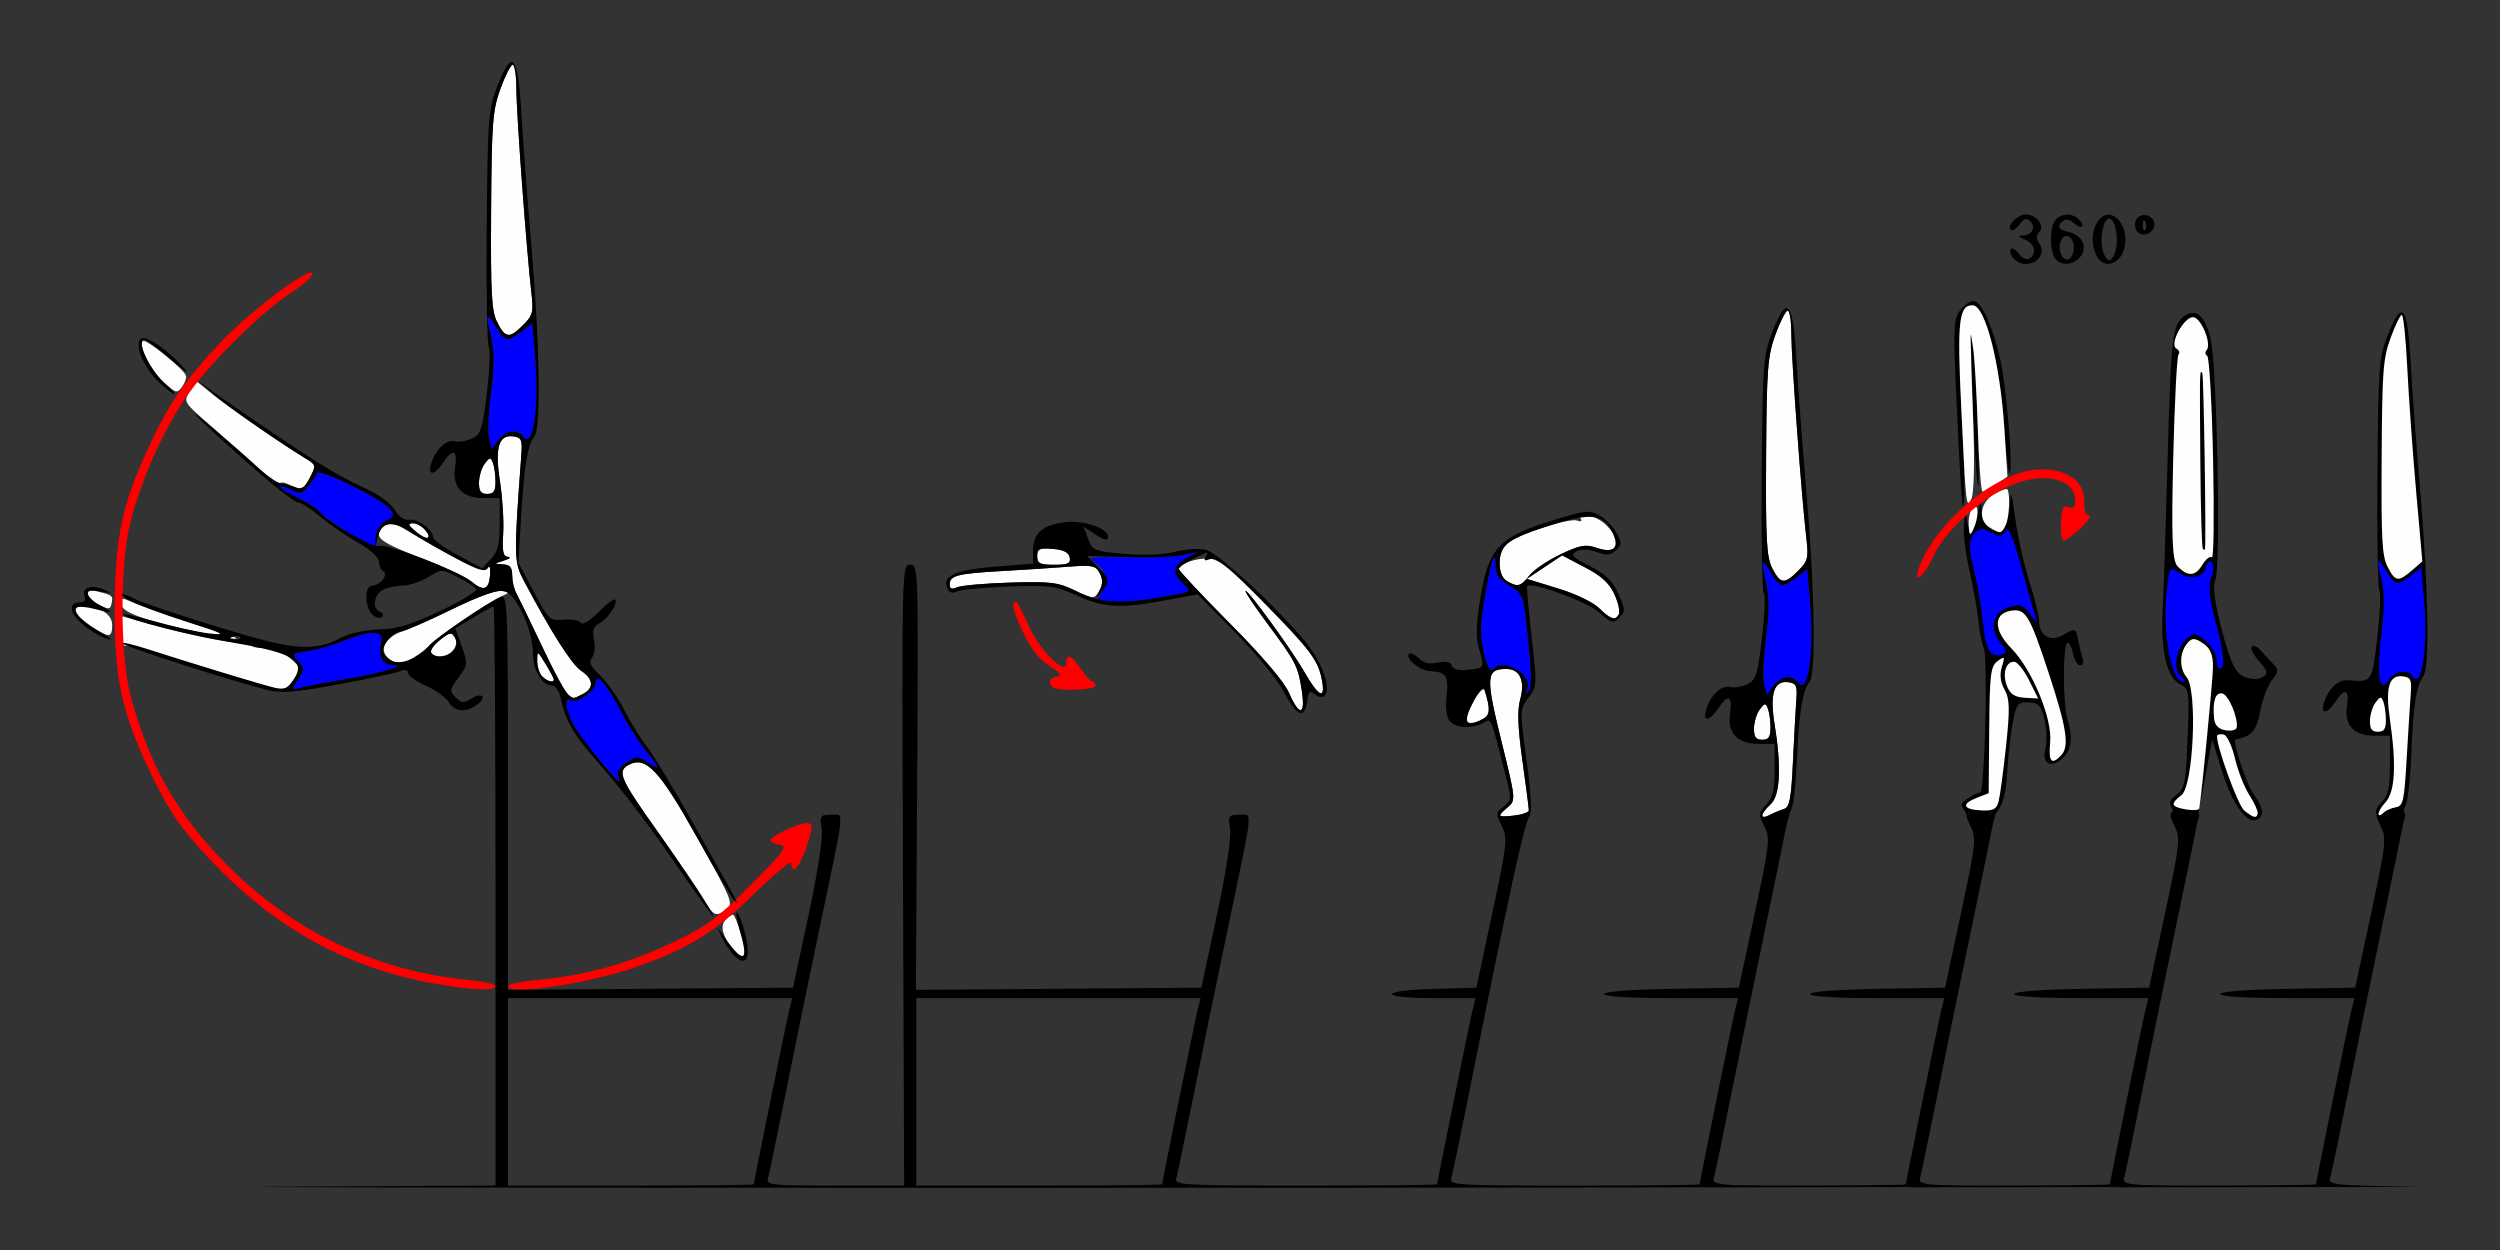 <?xml version="1.0" encoding="UTF-8" standalone="no"?>
<!-- Created with Inkscape (http://www.inkscape.org/) -->

<svg
   xmlns:dc="http://purl.org/dc/elements/1.1/"
   xmlns:cc="http://creativecommons.org/ns#"
   xmlns:rdf="http://www.w3.org/1999/02/22-rdf-syntax-ns#"
   xmlns:svg="http://www.w3.org/2000/svg"
   xmlns="http://www.w3.org/2000/svg"
   xmlns:sodipodi="http://sodipodi.sourceforge.net/DTD/sodipodi-0.dtd"
   xmlns:inkscape="http://www.inkscape.org/namespaces/inkscape"
   version="1.1"
   width="600"
   height="300"
   id="svg2"
   inkscape:version="0.91 r13725"
   sodipodi:docname="ub240501.svg">
  <rect width="100%" height="100%" fill="#333333" stroke="none"/>
  <sodipodi:namedview
     pagecolor="#b6b6b6"
     bordercolor="#666666"
     borderopacity="1"
     objecttolerance="10"
     gridtolerance="10"
     guidetolerance="10"
     inkscape:pageopacity="0"
     inkscape:pageshadow="2"
     inkscape:window-width="1320"
     inkscape:window-height="899"
     id="namedview11"
     showgrid="false"
     inkscape:zoom="0.70710678"
     inkscape:cx="261.25375"
     inkscape:cy="278.393"
     inkscape:window-x="0"
     inkscape:window-y="0"
     inkscape:window-maximized="0"
     inkscape:current-layer="svg2" />
  <defs
     id="defs6" />
  <g
     id="g4323"
     transform="translate(7.925,6.545)">
    <path
       inkscape:connector-curvature="0"
       id="path4229"
       d="m 478.289,44.915 c -1.98,0 -4.632,2.702 -3.633,3.701 0.359,0.359 1.294,-0.216 2.076,-1.275 1.084,-1.468 1.702,-1.65 2.602,-0.764 1.453,1.432 0.427,3.315 -1.854,3.4 -1.225,0.046 -1.072,0.313 0.559,0.969 2.406,0.967 2.99,3.393 1.098,4.562 -0.633,0.391 -1.754,-0.113 -2.49,-1.119 -0.736,-1.006 -1.631,-1.535 -1.99,-1.176 -0.359,0.359 -0.082,1.337 0.613,2.176 2.792,3.365 8.558,0.218 6.281,-3.428 -0.804,-1.288 -0.814,-2.096 -0.033,-2.877 1.4,-1.4 -0.744,-4.17 -3.229,-4.17 z m 10.154,0.057 c -1.057,-0.055 -2.133,0.321 -2.955,1.143 -1.571,1.571 -1.544,8.055 0.039,9.639 2.946,2.946 8.351,-1.083 6.154,-4.588 -0.603,-0.963 -2.065,-1.895 -3.246,-2.07 -2.312,-0.344 -2.818,-1.648 -1.061,-2.734 0.598,-0.37 1.589,-0.171 2.201,0.441 1.672,1.672 3.145,1.339 1.713,-0.387 -0.75,-0.903 -1.789,-1.389 -2.846,-1.443 z m 9.73,0.018 c -0.877,-0.024 -1.777,0.426 -2.568,1.508 -1.592,2.177 -1.7,5.836 -0.25,8.545 1.519,2.838 5.155,2.05 6.355,-1.377 1.497,-4.275 -0.907,-8.604 -3.537,-8.676 z m 8.602,0.082 c -0.601,-0.025 -1.211,0.166 -1.688,0.643 -0.586,0.586 -0.782,1.804 -0.436,2.707 0.801,2.086 4.006,1.53 4.449,-0.771 0.274,-1.421 -1.005,-2.523 -2.326,-2.578 z m -8.486,0.844 c 1.368,0 2.332,4.544 1.59,7.5 -0.345,1.375 -1.061,2.5 -1.59,2.5 -0.529,0 -1.245,-1.125 -1.59,-2.5 -0.742,-2.956 0.222,-7.5 1.59,-7.5 z m 8.363,0.346 c 0.091,0.014 0.201,0.168 0.32,0.467 0.289,0.722 0.252,1.584 -0.08,1.916 -0.332,0.332 -0.569,-0.258 -0.525,-1.312 0.03,-0.728 0.134,-1.093 0.285,-1.07 z m -18.602,3.842 c 0.867,0.014 1.738,1.099 1.738,2.812 0,1.283 -0.563,2.521 -1.25,2.75 -1.533,0.511 -2.685,-2.177 -1.857,-4.334 0.33,-0.86 0.849,-1.237 1.369,-1.229 z"
       style="fill:#000000" />
    <g
       transform="translate(-72,0)"
       id="g2987">
      <path
         inkscape:connector-curvature="0"
         style="fill:#fefefe"
         id="path2997"
         d="m 240.255,221.75 c -2.634,-3.326 -3.4,-5.871 -2.202,-7.314 0.656,-0.79 1.533,-1.436 1.951,-1.436 0.623,0 2.996,7.48 2.996,9.443 0,1.016 -1.739,0.577 -2.745,-0.693 z m -7.211,-12.4 c -1.184,-2.007 -5.91,-8.939 -10.501,-15.404 -9.722,-13.69 -10.476,-15.376 -7.572,-16.931 4.13,-2.21 7.39,1.285 16.66,17.861 8.104,14.49 8.527,15.534 6.814,16.787 -2.617,1.913 -3.005,1.747 -5.401,-2.314 z M 424,189.209 c 0,-0.214 0.881,-1.136 1.958,-2.049 1.935,-1.641 1.916,-1.83 -1.578,-15.963 C 420.585,155.85 420.715,154 425.587,154 c 3.27,0 4.567,2.858 3.33,7.338 -0.724,2.623 -0.575,6.676 0.541,14.677 0.848,6.079 1.542,11.439 1.542,11.91 0,0.471 -1.575,1.04 -3.5,1.265 -1.925,0.225 -3.5,0.234 -3.5,0.02 z m 63,-0.046 c 0,-0.469 0.9,-1.668 2,-2.663 2.316,-2.096 2.656,-8.863 0.968,-19.269 -1.192,-7.345 -0.127,-10.537 3.35,-10.042 1.89,0.269 2.141,0.846 1.875,4.311 -0.169,2.2 -0.535,8.863 -0.813,14.806 -0.421,8.988 -0.79,10.893 -2.192,11.323 -0.928,0.285 -2.474,0.938 -3.437,1.453 -0.963,0.515 -1.75,0.551 -1.75,0.082 z M 485.032,168.25 c 0.018,-1.512 0.639,-3.551 1.382,-4.529 1.213,-1.599 1.413,-1.616 1.968,-0.168 0.34,0.886 0.618,2.924 0.618,4.529 0,2.252 -0.457,2.918 -2,2.918 -1.523,0 -1.992,-0.656 -1.968,-2.75 z M 416,165.996 c 0,-2.109 3.935,-8.328 4.377,-6.918 1.437,4.585 1.355,5.994 -0.401,6.934 C 417.611,167.279 416,167.272 416,165.996 Z M 373.441,159.75 c -1.173,-2.677 -6.412,-8.832 -14.152,-16.627 C 352.53,136.315 347,130.425 347,130.033 c 0,-1.309 4.555,-2.807 7.545,-2.481 2.228,0.243 5.433,2.859 13.026,10.635 11.129,11.396 12.905,13.788 13.782,18.562 0.875,4.763 -0.792,3.973 -4.217,-2 C 373.936,149.169 363,134.165 363,135.356 c 0,0.389 2.42,3.956 5.377,7.926 6.69,8.981 7.257,10.094 8.138,15.968 0.895,5.971 -0.571,6.209 -3.074,0.5 z m -173.015,0.485 c -0.591,-0.404 -3.423,-5.685 -6.293,-11.735 -2.87,-6.05 -5.649,-11.781 -6.175,-12.736 -0.526,-0.955 -0.957,-2.868 -0.957,-4.25 0,-1.91 -0.54,-2.537 -2.25,-2.613 -2.159,-0.096 -2.148,-0.132 0.25,-0.9 1.375,-0.44 1.825,-0.845 1,-0.899 -1.182,-0.077 -1.428,-1.249 -1.162,-5.527 0.186,-2.986 -0.158,-8.628 -0.765,-12.539 -1.274,-8.21 -0.333,-11.355 3.244,-10.846 1.888,0.269 2.142,0.851 1.887,4.311 -1.841,24.897 -1.821,25.78 0.685,30.5 6.481,12.206 11.435,19.982 13.655,21.437 2.95,1.933 3.156,4.117 0.521,5.527 -2.275,1.218 -2.256,1.216 -3.64,0.27 z M 127.5,157.97 c -1.65,-0.454 -9.664,-2.893 -17.81,-5.42 -8.145,-2.527 -15.146,-4.387 -15.558,-4.132 -0.412,0.254 -0.85,-1.26 -0.974,-3.365 l -0.226,-3.827 8.284,2.315 c 10.51,2.937 20.588,4.748 22.447,4.034 0.802,-0.308 1.17,-0.115 0.83,0.436 -0.358,0.58 0.839,0.989 2.892,0.989 2.244,0 4.494,0.852 6.259,2.37 2.696,2.319 2.718,2.427 1.033,5 -1.822,2.781 -2.407,2.912 -7.177,1.6 z M 194.2,155.8 c -0.66,-0.66 -1.198,-2.348 -1.196,-3.75 0.004,-2.492 0.049,-2.476 2,0.724 1.098,1.801 1.996,3.488 1.996,3.75 0,0.892 -1.597,0.479 -2.8,-0.724 z m -36.631,-4.126 c -2.763,-2.02 -1.185,-5.319 3.229,-6.751 2.036,-0.661 7.682,-3.189 12.546,-5.619 4.918,-2.457 9.801,-4.249 11,-4.037 2.081,0.368 2.088,0.411 0.196,1.245 -3.285,1.447 -15.962,10.086 -17.474,11.908 C 165.857,149.877 160.862,153 159.741,153 c -0.197,0 -1.175,-0.597 -2.172,-1.326 z m 9.981,-1.594 c -0.313,-0.506 0.645,-1.874 2.128,-3.041 2.4,-1.888 2.795,-1.946 3.589,-0.528 1.643,2.935 -3.95,6.427 -5.717,3.569 z M 113,145.456 c -13.41,-2.797 -19.46,-4.89 -19.84,-6.864 -0.288,-1.497 0.018,-1.723 1.489,-1.102 4.169,1.761 12.315,4.592 19.851,6.897 8.897,2.722 8.337,3.121 -1.5,1.069 z M 85.975,143.75 C 81.975,141.04 81.063,139 83.852,139 88.039,139 91,140.854 91,143.475 c 0,3.104 -0.786,3.147 -5.025,0.275 z m 361.953,-4.277 c -1.464,-1.464 -5.66,-3.485 -9.977,-4.805 l -7.45,-2.278 4.241,-2.823 4.241,-2.823 5.462,2.86 c 4.043,2.117 5.893,3.816 7.121,6.54 2.604,5.775 0.622,7.588 -3.638,3.328 z M 88.079,138.726 c -3.719,-1.883 -4.042,-4.184 -0.461,-3.286 3.507,0.88 3.645,1.007 3.221,2.958 -0.284,1.306 -0.724,1.359 -2.759,0.328 z M 321.5,134.902 c -3.372,-1.632 -5.728,-1.886 -15,-1.614 -6.05,0.177 -11.787,0.683 -12.75,1.124 -1.245,0.571 -1.75,0.37 -1.75,-0.698 0,-2.144 1.851,-2.61 12.786,-3.223 5.343,-0.299 12.505,-0.768 15.917,-1.041 5.485,-0.439 6.328,-0.262 7.285,1.527 0.771,1.441 0.775,2.599 0.012,4.023 -1.274,2.38 -1.383,2.379 -6.5,-0.098 z m -144.325,-1.908 c -1.279,-1.065 -6.791,-3.636 -12.249,-5.715 -7.434,-2.831 -9.924,-4.226 -9.925,-5.56 -0.002,-2.58 2.907,-3.301 5.905,-1.464 10.77,6.598 19.496,10.712 20.224,9.535 0.474,-0.766 0.698,-0.113 0.563,1.64 -0.279,3.625 -1.525,4.056 -4.518,1.564 z M 425.75,132.92 c -2.614,-1.523 -2.33,-7.4 0.452,-9.349 3.216,-2.252 14.618,-5.854 16.385,-5.176 0.862,0.331 1.253,0.155 0.905,-0.407 -1.286,-2.081 3.717,-0.87 6.053,1.466 4.24,4.24 2.925,7.303 -2.347,5.465 -2.559,-0.892 -3.899,-0.647 -8.59,1.573 -3.057,1.446 -6.422,3.727 -7.477,5.069 -2.115,2.689 -2.8,2.862 -5.381,1.359 z m 63.675,-3.066 c -1.381,-2.67 -1.605,-6.713 -1.482,-26.75 0.13,-21.225 0.355,-24.184 2.235,-29.354 1.15,-3.163 2.48,-5.75 2.956,-5.75 0.476,0 0.866,2.592 0.866,5.76 0,5.759 2.461,39.137 3.607,48.928 0.545,4.657 0.345,5.45 -1.955,7.75 -3.318,3.318 -4.256,3.23 -6.228,-0.584 z M 313,126.94 c 0,-1.769 0.53,-2.016 3.742,-1.75 2.615,0.217 3.842,0.837 4.073,2.06 0.272,1.435 -0.403,1.75 -3.742,1.75 C 313.627,129 313,128.683 313,126.94 Z m -149.108,-5.881 c -1.85,-1.541 -2.023,-1.999 -0.764,-2.025 1.713,-0.035 4.514,2.658 3.657,3.516 -0.275,0.275 -1.577,-0.395 -2.893,-1.491 z M 179.032,109.25 c 0.018,-1.512 0.639,-3.551 1.382,-4.529 1.213,-1.599 1.413,-1.616 1.968,-0.168 0.34,0.886 0.618,2.924 0.618,4.529 0,2.252 -0.457,2.918 -2,2.918 -1.523,0 -1.992,-0.656 -1.968,-2.75 z m -45.357,0.628 c -1.004,-0.584 -2.087,-0.799 -2.407,-0.479 -0.32,0.32 -2.671,-1.326 -5.225,-3.658 -2.554,-2.332 -7.653,-6.852 -11.331,-10.044 -6.615,-5.741 -6.67,-5.831 -5.073,-8.267 l 1.614,-2.463 4.124,3.332 c 4.017,3.246 16.339,11.744 21.884,15.094 2.678,1.618 2.714,1.756 1.224,4.638 -1.682,3.253 -2.11,3.418 -4.81,1.848 z M 103.468,85.272 c -3.142,-2.878 -6.208,-8.866 -5.104,-9.969 0.674,-0.674 9.783,6.638 10.336,8.296 0.18,0.54 -0.242,1.762 -0.939,2.714 -1.174,1.605 -1.487,1.53 -4.293,-1.04 z M 183.425,70.854 c -1.381,-2.67 -1.605,-6.712 -1.482,-26.75 0.13,-21.225 0.355,-24.184 2.235,-29.354 1.15,-3.163 2.48,-5.75 2.956,-5.75 C 187.61,9 188,11.592 188,14.76 c 0,5.759 2.461,39.137 3.607,48.928 0.545,4.657 0.345,5.45 -1.955,7.75 -3.318,3.318 -4.256,3.23 -6.228,-0.584 z" />
      <path
         inkscape:connector-curvature="0"
         style="fill:#fe0000"
         id="path2993"
         d="m 168.342,229.521 c -21.303,-3.866 -38.508,-13.408 -54.019,-29.96 -7.051,-7.524 -9.397,-10.925 -13.838,-20.06 -7.196,-14.801 -9.012,-23.19 -8.878,-41 0.122,-16.212 1.902,-24.386 8.261,-37.957 4.976,-10.618 8.732,-16.062 17.325,-25.108 7.243,-7.625 21.81,-18.477 21.807,-16.245 -9.8e-4,0.72 -2.138,2.654 -4.75,4.296 -7.204,4.531 -20.442,17.709 -25.776,25.659 -5.418,8.075 -10.334,19.138 -13.043,29.354 -2.594,9.78 -2.604,32.191 -0.018,41.916 4.344,16.337 10.94,28.064 22.452,39.919 15.748,16.218 35.956,26.048 58.012,28.222 3.919,0.386 7.125,1.094 7.125,1.573 0,1.197 -6.102,0.944 -14.658,-0.609 z M 186,230.138 c 0,-0.474 3.377,-1.168 7.505,-1.542 11.032,-1 21.791,-4.027 32.319,-9.094 7.983,-3.842 10.643,-5.817 18.5,-13.734 8,-8.061 8.888,-9.289 6.926,-9.577 -1.238,-0.182 -2.25,-0.666 -2.25,-1.076 0,-0.943 6.579,-4.116 8.534,-4.116 1.844,0 1.832,0.569 -0.128,6.322 -1.515,4.447 -3.406,6.273 -3.406,3.29 0,-0.764 -3.968,2.505 -8.819,7.264 -9.343,9.167 -15.658,13.117 -28.019,17.527 C 205.796,229.457 186,232.466 186,230.138 Z m 130.667,-71.805 c -1.161,-1.161 -0.725,-2.175 1.083,-2.524 1.331,-0.256 0.9,-0.862 -1.794,-2.528 -2.428,-1.501 -4.453,-4.091 -6.428,-8.225 -1.586,-3.319 -2.579,-6.339 -2.206,-6.712 0.815,-0.815 0.582,-1.162 3.874,5.789 2.735,5.776 8.804,11.59 8.804,8.435 0,-2.402 1.293,-1.873 3.5,1.432 1.1,1.647 2.337,2.996 2.75,2.997 0.412,0.002 0.75,0.453 0.75,1.003 0,1.102 -9.266,1.401 -10.333,0.333 z" />
      <path
         inkscape:connector-curvature="0"
         style="fill:#0000fe"
         id="path2991"
         d="M 207.841,175.741 C 202.967,170.096 200,165.081 200,162.491 c 0,-0.885 0.47,-1.318 1.044,-0.963 1.465,0.905 5.956,-2.241 5.956,-4.173 0,-2.734 2.847,0.402 5.98,6.586 1.549,3.058 4.212,7.309 5.918,9.447 3.754,4.705 3.842,5.143 0.602,3.021 -2.321,-1.521 -2.684,-1.517 -5.078,0.051 -1.515,0.992 -2.353,2.278 -2.031,3.115 0.865,2.254 0.284,1.764 -4.549,-3.834 z m 222.599,-16.535 c 1.971,-3.48 -5.173,-8.073 -8.062,-5.183 -0.697,0.697 -1.396,-0.594 -2.195,-4.056 -0.945,-4.094 -0.881,-6.75 0.33,-13.697 1.563,-8.965 2.488,-11.53 2.488,-6.903 0,2.004 0.865,3.211 3.353,4.679 3.352,1.977 3.354,1.984 4.493,13.173 0.853,8.378 0.853,11.457 1.7e-4,12.238 -0.816,0.747 -0.931,0.675 -0.407,-0.251 z m 57.017,-1.524 c -0.36,-1.433 -0.148,-6.407 0.47,-11.054 0.773,-5.81 0.812,-9.803 0.123,-12.788 -1.439,-6.242 -1.287,-6.742 0.939,-3.09 2.319,3.804 2.893,3.917 6.286,1.248 l 2.545,-2.002 0.715,8.582 c 0.994,11.935 -0.668,22.252 -2.981,18.509 -1.113,-1.801 -4.343,-1.227 -5.942,1.057 l -1.502,2.144 -0.654,-2.606 z m -351.949,-1.052 c 1.639,-2.502 1.646,-2.803 0.092,-4.519 -1.585,-1.751 -1.472,-1.864 2.37,-2.379 2.218,-0.298 6.464,-1.549 9.435,-2.78 5.924,-2.455 9.095,-2.103 8.141,0.903 -0.809,2.549 0.332,5.146 2.261,5.146 4.391,0 -1.45,1.872 -10.772,3.453 -5.755,0.976 -11.099,2.018 -11.874,2.316 -1.054,0.404 -0.967,-0.136 0.346,-2.139 z m 193.041,-21.062 c 1.769,-2.699 0.878,-5.603 -2.31,-7.534 -1.277,-0.773 0.913,-0.99 8.262,-0.819 5.5,0.129 11.575,-0.117 13.5,-0.546 l 3.5,-0.78 -2.75,1.587 c -3.296,1.902 -3.471,3.562 -0.645,6.119 2.1,1.9 2.087,1.908 -4.75,3.094 -3.77,0.654 -9.003,1.216 -11.628,1.25 l -4.773,0.061 1.594,-2.433 z M 147.373,121.093 c -3.37,-2.138 -6.443,-4.398 -6.829,-5.022 -0.386,-0.624 -2.708,-2.078 -5.161,-3.231 -2.453,-1.153 -4.256,-2.3 -4.007,-2.549 0.249,-0.249 1.474,0.094 2.721,0.761 1.955,1.046 2.509,0.917 4.007,-0.932 0.956,-1.181 1.887,-2.594 2.07,-3.141 0.413,-1.239 15.874,6.413 17.558,8.689 1.033,1.396 0.871,1.848 -1,2.795 -1.501,0.76 -2.219,2.015 -2.193,3.833 0.022,1.487 -0.203,2.7 -0.5,2.695 -0.297,-0.005 -3.297,-1.759 -6.667,-3.897 z m 34.084,-22.412 c -0.36,-1.433 -0.148,-6.407 0.47,-11.054 0.773,-5.81 0.812,-9.803 0.123,-12.788 -1.439,-6.242 -1.287,-6.742 0.939,-3.09 2.319,3.804 2.893,3.917 6.286,1.248 l 2.545,-2.002 0.715,8.582 c 0.994,11.935 -0.668,22.252 -2.981,18.509 -1.113,-1.801 -4.343,-1.227 -5.942,1.057 l -1.502,2.144 -0.654,-2.606 z" />
      <path
         inkscape:connector-curvature="0"
         style="fill:#000000"
         id="path2989"
         d="m 132.25,278.25 50.75,-0.269 0,-69.491 C 183,170.271 182.793,139 182.541,139 c -0.253,0 -2.425,1.187 -4.826,2.638 l -4.367,2.638 1.551,4.313 c 1.497,4.164 1.471,4.422 -0.782,7.468 -2.153,2.912 -2.208,3.28 -0.708,4.78 1.371,1.371 1.949,1.422 3.706,0.325 2.704,-1.689 3.979,-0.434 1.444,1.421 -2.738,2.002 -5.33,1.761 -6.799,-0.633 -0.692,-1.128 -3.171,-2.903 -5.508,-3.944 -2.337,-1.041 -4.25,-2.416 -4.25,-3.055 0,-0.715 -0.675,-0.886 -1.75,-0.446 -0.963,0.395 -7.574,1.811 -14.691,3.147 -10.146,1.905 -13.818,2.22 -17,1.46 -7.736,-1.847 -34.063,-10.254 -35.006,-11.178 -0.521,-0.511 2.404,0.155 6.5,1.479 11.171,3.611 27.098,8.448 30.117,9.147 2.153,0.498 3.005,0.104 4.407,-2.035 2.9,-4.426 -0.063,-6.313 -13.589,-8.656 -12.178,-2.109 -25.961,-5.576 -27.347,-6.879 -0.473,-0.444 2.902,0.265 7.5,1.576 4.598,1.311 10.61,2.633 13.36,2.937 4.135,0.457 3.184,-0.026 -5.5,-2.791 -5.775,-1.839 -11.85,-4.083 -13.5,-4.987 -3.62,-1.984 -2.519,-2.289 1.3,-0.36 1.485,0.75 10.35,3.717 19.7,6.593 18.362,5.648 22.825,6.013 29.696,2.425 1.819,-0.95 5.821,-1.791 8.904,-1.871 4.342,-0.113 7.65,-1.12 14.716,-4.478 5.014,-2.383 8.875,-4.721 8.582,-5.196 -0.294,-0.475 -2.29,-1.76 -4.435,-2.854 -3.896,-1.988 -3.905,-1.988 -7.182,0.011 -1.805,1.1 -4.548,2.002 -6.097,2.004 -1.549,0.002 -3.686,0.47 -4.75,1.039 -2.165,1.159 -2.608,4.557 -0.684,5.245 0.688,0.246 0.923,0.797 0.524,1.226 -0.399,0.429 -1.412,0.21 -2.25,-0.486 C 151.593,139.417 151.48,134 153.378,134 c 1.967,0 4.004,-2.646 2.671,-3.47 -0.577,-0.356 -1.049,-1.409 -1.05,-2.339 -5.9e-4,-0.984 -2.059,-2.847 -4.922,-4.455 -2.706,-1.52 -6.799,-4.333 -9.094,-6.25 C 138.689,115.569 136.245,114 135.553,114 c -0.692,0 -5.24,-3.487 -10.108,-7.75 C 113.277,95.595 105.805,88.328 115,96.091 c 4.125,3.483 9.179,7.895 11.231,9.805 2.052,1.91 4.527,3.557 5.5,3.659 0.973,0.103 2.526,0.506 3.452,0.897 1.239,0.523 2.099,-0.095 3.26,-2.341 1.542,-2.982 1.515,-3.089 -1.182,-4.732 C 130.635,99.344 118.213,90.669 115,87.832 l -3.5,-3.09 3.5,2.565 c 4.546,3.332 17.934,12.401 25.257,17.108 3.166,2.035 8.233,4.796 11.26,6.134 3.226,1.427 6.223,3.588 7.243,5.225 1.11,1.781 2.401,2.657 3.565,2.421 1.933,-0.393 5.664,2.366 5.692,4.209 0.009,0.602 2.665,2.521 5.901,4.265 l 5.885,3.17 2.099,-2.234 C 183.566,125.833 184,124.092 184,119.186 L 184,113 l -3.845,0 c -5.173,0 -7.631,-2.682 -6.852,-7.477 0.669,-4.122 -0.576,-4.561 -2.895,-1.023 -2.039,3.112 -3.776,3.264 -2.857,0.25 1.044,-3.424 3.664,-5.927 5.659,-5.405 0.984,0.257 2.856,-0.036 4.16,-0.652 2.117,-0.999 2.499,-2.169 3.558,-10.909 0.653,-5.384 0.856,-10.324 0.452,-10.977 -0.404,-0.653 -0.625,-13.682 -0.492,-28.953 0.227,-26.067 0.379,-28.119 2.487,-33.56 3.619,-9.343 5.004,-7.868 5.824,6.205 0.385,6.6 1.454,20.775 2.376,31.5 2.029,23.607 2.385,44.098 0.8,46.088 -1.671,2.098 -2.514,7.161 -3.231,19.412 l -0.644,11 3.68,6.981 c 3.566,6.765 3.787,6.972 7.149,6.682 1.908,-0.164 3.762,0.175 4.119,0.753 0.386,0.625 2.09,-0.388 4.201,-2.499 1.953,-1.953 3.767,-3.334 4.032,-3.07 0.813,0.813 -1.616,4.547 -3.675,5.649 -1.511,0.809 -1.814,1.711 -1.353,4.02 0.328,1.638 0.098,3.578 -0.511,4.311 -0.849,1.023 -0.391,2.012 1.97,4.252 1.692,1.606 4.356,5.44 5.921,8.521 1.565,3.081 3.935,6.906 5.267,8.5 1.332,1.594 6.591,10.324 11.685,19.399 11.222,19.991 10.561,18.742 9.26,17.5 -0.576,-0.55 -4.696,-7.543 -9.156,-15.54 -8.721,-15.638 -12.04,-19.127 -16.119,-16.944 -2.874,1.538 -2.116,3.307 6.764,15.782 7.101,9.976 16.218,24.041 12.77,19.702 -0.874,-1.1 -5.479,-7.625 -10.232,-14.5 -4.754,-6.875 -11.837,-16.1 -15.741,-20.5 -6.824,-7.692 -8.669,-10.791 -9.97,-16.75 -0.33,-1.512 -1.197,-2.75 -1.926,-2.75 -2.45,0 -4.636,-3.578 -4.63,-7.579 0.009,-5.655 -3.924,-14.308 -6.852,-15.073 -1.653,-0.432 -5.492,0.904 -13,4.525 -5.86,2.826 -11.185,5.136 -11.833,5.132 -1.615,-0.008 -4.321,2.829 -4.321,4.53 0,0.766 0.896,1.873 1.991,2.459 2.221,1.188 6.531,-0.51 9.075,-3.575 1.55,-1.868 14.468,-10.644 17.224,-11.701 1.598,-0.613 1.71,2.443 1.71,46.826 l 0,47.482 34.2,-0.263 34.2,-0.263 3.716,-17.38 c 2.265,-10.593 3.503,-18.696 3.169,-20.75 C 260.775,189.225 260.923,189 263.5,189 c 3.269,0 3.567,-2.83 -2.996,28.5 -2.535,12.1 -6.182,29.875 -8.106,39.5 -1.923,9.625 -3.73,18.288 -4.015,19.25 -0.479,1.617 0.742,1.75 16.086,1.75 l 16.604,0 -0.286,-74.5 c -0.284,-73.929 -0.271,-74.5 1.714,-74.5 1.978,-1.8e-4 1.997,0.566 1.699,51.013 l -0.301,51.014 34.25,-0.263 34.251,-0.263 3.716,-17.38 c 2.265,-10.593 3.503,-18.696 3.169,-20.75 C 358.775,189.225 358.923,189 361.5,189 c 3.269,0 3.567,-2.83 -2.996,28.5 -2.535,12.1 -6.182,29.875 -8.106,39.5 -1.923,9.625 -3.73,18.288 -4.015,19.25 -0.486,1.641 1.455,1.75 31.05,1.75 C 394.795,278 409,277.856 409,277.679 c 0,-0.639 7.85,-39.252 8.524,-41.929 l 0.693,-2.75 -10.108,0 c -13.324,0 -13.247,-1.842 0.093,-2.215 L 418.402,230.5 422.22,212.641 c 3.597,-16.826 3.728,-18.039 2.265,-20.971 -1.458,-2.923 -1.43,-3.204 0.458,-4.641 1.937,-1.474 1.954,-1.749 0.471,-7.529 -3.725,-14.515 -3.336,-13.612 -5.391,-12.513 -2.757,1.476 -6.591,1.239 -8.03,-0.495 -0.789,-0.95 -1.064,-3.175 -0.744,-6.016 0.54,-4.794 -0.111,-5.773 -3.946,-5.941 -2.476,-0.108 -6.097,-3.075 -5.041,-4.13 0.354,-0.354 1.395,0.109 2.314,1.028 1.167,1.167 2.54,1.481 4.548,1.039 1.982,-0.435 3.041,-0.204 3.405,0.744 0.353,0.921 1.676,1.241 3.999,0.97 3.894,-0.455 3.837,-0.33 2.444,-5.343 -0.748,-2.694 -0.617,-5.985 0.5,-12.5 1.954,-11.4 4.434,-14.002 17.108,-17.954 7.903,-2.464 8.977,-2.586 11.301,-1.281 1.412,0.793 3.25,2.656 4.083,4.141 1.357,2.417 1.354,2.86 -0.028,4.242 -1.25,1.25 -2.14,1.335 -4.687,0.447 -2.075,-0.723 -3.735,-0.766 -4.879,-0.126 -1.466,0.82 -0.962,1.362 3.26,3.501 3.827,1.939 5.429,3.494 6.853,6.652 1.709,3.791 1.729,4.25 0.246,5.733 -1.483,1.483 -1.882,1.376 -4.977,-1.342 -2.934,-2.576 -16.196,-7.395 -17.144,-6.229 -0.167,0.205 0.309,5.671 1.057,12.146 1.329,11.506 1.312,11.838 -0.758,14.637 -2.108,2.851 -2.11,2.922 -0.454,15.053 1.07,7.835 1.323,12.608 0.71,13.363 -1.19,1.463 -4.873,18.358 -14.756,67.674 -1.929,9.625 -3.74,18.288 -4.025,19.25 -0.485,1.639 1.383,1.75 29.55,1.75 C 458.47,278 472,277.856 472,277.679 c 0,-0.639 7.85,-39.252 8.524,-41.929 l 0.693,-2.75 -16.108,0 C 455.309,233 449,232.618 449,232.025 c 0,-0.582 6.529,-1.086 16.2,-1.25 L 481.4,230.5 485.219,212.641 c 3.577,-16.728 3.722,-18.053 2.289,-20.924 -1.425,-2.856 -1.392,-3.212 0.481,-5.206 1.567,-1.668 2.01,-3.506 2.01,-8.326 L 490,172 l -3.845,0 c -5.173,0 -7.631,-2.682 -6.852,-7.477 0.669,-4.122 -0.576,-4.561 -2.895,-1.023 -2.039,3.112 -3.776,3.264 -2.857,0.25 1.044,-3.424 3.664,-5.927 5.659,-5.405 0.984,0.257 2.856,-0.036 4.16,-0.652 2.117,-0.999 2.499,-2.169 3.558,-10.909 0.653,-5.384 0.856,-10.324 0.452,-10.977 -0.404,-0.653 -0.625,-13.682 -0.492,-28.953 0.227,-26.067 0.379,-28.119 2.487,-33.56 3.619,-9.343 5.004,-7.868 5.824,6.205 0.385,6.6 1.454,20.775 2.376,31.5 2.029,23.607 2.385,44.098 0.8,46.088 -1.702,2.137 -2.558,7.371 -3.013,18.412 -0.227,5.5 -0.815,10.9 -1.306,12 -0.492,1.1 -1.137,3.35 -1.433,5 -0.297,1.65 -2.607,12.9 -5.133,25 -2.527,12.1 -6.168,29.875 -8.091,39.5 -1.923,9.625 -3.727,18.278 -4.009,19.23 -0.471,1.594 1.12,1.752 20.3,2.021 C 507.135,278.411 418.625,278.537 299,278.531 179.375,278.524 104.338,278.398 132.25,278.25 Z M 245,277.679 c 0,-0.639 7.85,-39.252 8.524,-41.929 l 0.693,-2.75 -34.108,0 -34.108,0 0,22.5 0,22.5 29.5,0 c 16.225,0 29.5,-0.144 29.5,-0.321 z m 98,0 c 0,-0.639 7.85,-39.252 8.524,-41.929 l 0.693,-2.75 -34.108,0 -34.108,0 0,22.5 0,22.5 29.5,0 c 16.225,0 29.5,-0.144 29.5,-0.321 z m 88,-89.754 c 0,-0.471 -0.694,-5.83 -1.542,-11.91 -1.116,-8.001 -1.265,-12.054 -0.541,-14.677 1.237,-4.48 -0.06,-7.338 -3.33,-7.338 -4.872,0 -5.002,1.85 -1.208,17.197 3.494,14.133 3.513,14.323 1.578,15.963 -2.675,2.269 -2.499,2.501 1.542,2.03 1.925,-0.225 3.5,-0.794 3.5,-1.265 z m 61.187,-0.296 c 1.403,-0.43 1.772,-2.335 2.192,-11.323 0.278,-5.943 0.644,-12.606 0.813,-14.806 0.266,-3.464 0.015,-4.042 -1.875,-4.311 -3.477,-0.495 -4.542,2.697 -3.35,10.042 1.689,10.406 1.349,17.173 -0.968,19.269 -2.466,2.232 -2.623,3.85 -0.25,2.581 0.963,-0.515 2.509,-1.168 3.437,-1.453 z m -279.796,-8.054 c -0.321,-0.837 0.517,-2.123 2.031,-3.115 2.394,-1.569 2.757,-1.572 5.078,-0.051 3.239,2.123 3.152,1.684 -0.602,-3.021 -1.706,-2.138 -4.369,-6.389 -5.918,-9.447 C 209.847,157.756 207,154.621 207,157.355 c 0,1.932 -4.491,5.078 -5.956,4.173 -1.582,-0.977 -1.25,2.174 0.606,5.763 C 203.074,170.043 211.872,181 212.659,181 c 0.153,0 0.032,-0.641 -0.269,-1.426 z M 489,168.082 c 0,-1.605 -0.278,-3.643 -0.618,-4.529 -0.555,-1.448 -0.755,-1.43 -1.968,0.168 -0.742,0.979 -1.364,3.017 -1.382,4.529 -0.024,2.094 0.445,2.75 1.968,2.75 1.543,0 2,-0.667 2,-2.918 z m -69.024,-2.069 c 1.757,-0.94 1.838,-2.349 0.401,-6.934 -0.281,-0.898 -1.169,-0.071 -2.411,2.246 -2.968,5.538 -2.336,7.014 2.01,4.688 z m -215.91,-6.048 c 2.635,-1.41 2.429,-3.594 -0.521,-5.527 -2.221,-1.455 -7.175,-9.232 -13.655,-21.437 -2.506,-4.72 -2.526,-5.603 -0.685,-30.5 0.256,-3.46 0.001,-4.042 -1.887,-4.311 -3.578,-0.509 -4.518,2.635 -3.244,10.846 0.607,3.911 0.951,9.554 0.765,12.539 -0.267,4.277 -0.02,5.449 1.162,5.527 0.825,0.054 0.375,0.459 -1,0.899 -2.398,0.768 -2.409,0.805 -0.25,0.9 1.71,0.076 2.25,0.703 2.25,2.613 0,1.382 0.431,3.295 0.957,4.25 0.526,0.955 3.305,6.686 6.175,12.736 4.521,9.53 6.298,12.418 7.683,12.485 0.174,0.008 1.186,-0.451 2.25,-1.02 z m 226.78,-12.746 c -1.139,-11.19 -1.141,-11.196 -4.493,-13.173 C 423.865,132.578 423,131.371 423,129.367 c 0,-4.627 -0.924,-2.062 -2.488,6.903 -1.211,6.947 -1.276,9.603 -0.33,13.697 0.799,3.462 1.498,4.753 2.195,4.056 2.89,-2.89 10.034,1.703 8.062,5.183 -0.525,0.926 -0.409,0.998 0.407,0.251 0.853,-0.78 0.853,-3.86 -1.7e-4,-12.238 z M 492.998,156 c 1.036,0 2.187,0.489 2.556,1.087 2.314,3.744 3.975,-6.574 2.981,-18.509 l -0.715,-8.582 -2.545,2.002 c -3.393,2.669 -3.967,2.555 -6.286,-1.248 -2.227,-3.652 -2.379,-3.152 -0.939,3.09 0.688,2.985 0.65,6.977 -0.123,12.788 -0.618,4.646 -0.83,9.62 -0.47,11.054 l 0.654,2.606 1.502,-2.144 C 490.438,156.965 491.961,156 492.998,156 Z m -345.962,0.453 C 156.357,154.872 162.198,153 157.807,153 c -1.929,0 -3.07,-2.597 -2.261,-5.146 0.954,-3.007 -2.217,-3.359 -8.141,-0.903 -2.971,1.231 -7.217,2.482 -9.435,2.78 -3.842,0.515 -3.955,0.628 -2.37,2.379 1.553,1.716 1.547,2.017 -0.092,4.519 -1.313,2.004 -1.4,2.544 -0.346,2.139 0.775,-0.298 6.119,-1.34 11.874,-2.316 z M 197,156.524 c 0,-0.262 -0.898,-1.949 -1.996,-3.75 -1.951,-3.2 -1.996,-3.217 -2,-0.724 -0.002,1.403 0.536,3.09 1.196,3.75 1.203,1.203 2.8,1.616 2.8,0.724 z m -24.043,-6.972 c 0.765,-0.921 0.877,-2.027 0.31,-3.041 -0.794,-1.418 -1.189,-1.36 -3.589,0.528 -1.483,1.167 -2.441,2.535 -2.128,3.041 0.869,1.406 4.06,1.095 5.407,-0.528 z m -51.227,-3.157 c -0.332,-0.332 -1.195,-0.368 -1.917,-0.079 -0.798,0.319 -0.561,0.556 0.604,0.604 1.054,0.043 1.645,-0.193 1.312,-0.525 z m 330.825,-5.483 c 0.369,-0.598 -0.075,-2.743 -0.988,-4.768 -1.229,-2.725 -3.078,-4.424 -7.121,-6.54 l -5.462,-2.86 -4.241,2.823 -4.241,2.823 7.45,2.278 c 4.317,1.32 8.513,3.34 9.977,4.805 2.793,2.793 3.629,3.053 4.626,1.44 z m -270.86,-9.484 c 0.14,-1.819 -0.079,-2.423 -0.583,-1.608 -0.623,1.009 -2.38,0.463 -7.709,-2.397 -3.796,-2.037 -8.557,-4.805 -10.581,-6.151 -4.377,-2.912 -6.961,-2.675 -7.978,0.732 l -0.745,2.495 0.202,-2.475 c 0.116,-1.427 1.147,-2.944 2.434,-3.583 1.871,-0.929 2.033,-1.377 1,-2.774 -1.684,-2.277 -17.145,-9.928 -17.558,-8.689 -0.182,0.547 -1.114,1.961 -2.07,3.141 -1.498,1.849 -2.052,1.978 -4.007,0.932 -1.248,-0.668 -2.472,-1.01 -2.721,-0.761 -0.249,0.249 1.502,1.372 3.892,2.495 2.39,1.123 4.938,2.758 5.664,3.632 2.15,2.59 12.957,8.769 14.101,8.062 1.346,-0.832 19.17,6.037 22.188,8.552 2.948,2.455 4.195,2.009 4.472,-1.601 z m 249.437,0.131 c 1.055,-1.341 4.42,-3.622 7.477,-5.069 4.742,-2.244 6.015,-2.471 8.662,-1.548 4.01,1.398 5.517,0.078 3.917,-3.432 -2.116,-4.645 -5.081,-5.094 -14.382,-2.182 C 426.051,122.698 424,124.168 424,128.507 c 0,2.177 0.627,3.759 1.75,4.413 2.581,1.503 3.265,1.33 5.381,-1.359 z m 64.522,-1.123 c 2.3,-2.3 2.5,-3.093 1.955,-7.75 C 496.461,112.896 494,79.519 494,73.76 494,70.592 493.61,68 493.134,68 c -0.476,0 -1.807,2.587 -2.956,5.75 -1.88,5.17 -2.105,8.13 -2.235,29.354 -0.123,20.038 0.101,24.08 1.482,26.75 1.972,3.813 2.911,3.901 6.228,0.584 z m -329.633,-9.914 c -0.696,-0.838 -1.997,-1.509 -2.893,-1.491 -1.259,0.026 -1.086,0.484 0.764,2.025 2.655,2.211 4.105,1.847 2.128,-0.534 z M 183,109.082 c 0,-1.605 -0.278,-3.643 -0.618,-4.529 -0.555,-1.448 -0.755,-1.43 -1.968,0.168 -0.742,0.979 -1.364,3.017 -1.382,4.529 -0.024,2.094 0.445,2.75 1.968,2.75 1.543,0 2,-0.667 2,-2.918 z M 186.998,97 c 1.036,0 2.187,0.489 2.556,1.087 2.314,3.744 3.975,-6.574 2.981,-18.509 l -0.715,-8.582 -2.545,2.002 c -3.393,2.669 -3.967,2.555 -6.286,-1.248 -2.227,-3.652 -2.379,-3.152 -0.939,3.09 0.688,2.985 0.65,6.977 -0.123,12.788 -0.618,4.646 -0.83,9.62 -0.47,11.054 l 0.654,2.606 1.502,-2.144 C 184.438,97.965 185.961,97 186.998,97 Z m 2.655,-25.562 c 2.3,-2.3 2.5,-3.093 1.955,-7.75 C 190.461,53.896 188,20.519 188,14.76 188,11.592 187.61,9 187.134,9 c -0.476,0 -1.807,2.587 -2.956,5.75 -1.88,5.17 -2.105,8.13 -2.235,29.354 -0.123,20.038 0.101,24.08 1.482,26.75 1.972,3.813 2.911,3.901 6.228,0.584 z M 239.783,222.25 c -0.84,-0.963 -2.044,-2.875 -2.675,-4.25 -0.972,-2.114 -0.953,-2.212 0.121,-0.631 5.084,7.478 6.724,7.372 4.479,-0.287 -0.816,-2.783 -1.139,-4.848 -0.719,-4.588 0.42,0.26 1.282,2.528 1.915,5.041 1.563,6.209 0.105,8.413 -3.121,4.716 z m 132.666,-62.349 c -1.534,-3.027 -6.507,-9.146 -11.801,-14.519 l -9.149,-9.287 -7.5,1.4 c -10.98,2.049 -15.015,1.845 -21.41,-1.083 -5.203,-2.382 -6.505,-2.556 -16.371,-2.192 -5.895,0.218 -11.502,0.754 -12.46,1.191 -1.23,0.562 -1.939,0.283 -2.412,-0.953 -1.099,-2.865 2.197,-4.273 11.753,-5.021 L 312,128.742 312,125.526 c 0,-4.172 2.396,-6.198 8,-6.764 4.327,-0.438 10,1.522 10,3.454 0,1.15 -0.785,0.972 -3.477,-0.793 l -2.407,-1.577 1.113,2.948 c 1.066,2.824 1.438,2.975 8.865,3.594 4.85,0.404 9.394,0.207 12.139,-0.527 2.413,-0.645 5.683,-0.848 7.268,-0.45 2.934,0.736 16.325,13.083 23.707,21.859 4.059,4.825 6.473,11.45 4.786,13.137 -0.545,0.545 -1.497,0.42 -2.378,-0.311 -1.226,-1.017 -1.524,-0.765 -1.792,1.515 -0.53,4.493 -2.556,3.848 -5.373,-1.71 z m 4.065,-0.651 c -0.881,-5.875 -1.448,-6.988 -8.138,-15.968 -2.957,-3.97 -5.377,-7.537 -5.377,-7.926 0,-1.191 10.936,13.813 14.137,19.394 3.425,5.973 5.091,6.763 4.217,2 -0.893,-4.865 -2.683,-7.244 -14.324,-19.042 -8.388,-8.501 -11.042,-10.641 -12.503,-10.08 -1.37,0.526 -1.645,0.372 -1.051,-0.588 0.442,-0.715 0.403,-1.114 -0.086,-0.888 -4.16,1.927 -6.389,3.281 -6.389,3.881 0,0.392 5.53,6.282 12.289,13.089 7.739,7.795 12.978,13.951 14.152,16.627 2.503,5.709 3.97,5.471 3.074,-0.5 z m -33.16,-22.561 c 6.837,-1.185 6.85,-1.194 4.75,-3.094 -2.826,-2.557 -2.651,-4.216 0.645,-6.119 l 2.75,-1.587 -3.5,0.78 c -1.925,0.429 -7.894,0.652 -13.263,0.496 l -9.763,-0.283 2.513,2.513 c 2.941,2.941 3.038,3.567 0.958,6.163 -1.493,1.864 -1.512,1.852 -0.465,-0.309 0.783,-1.617 0.786,-2.819 0.008,-4.273 -0.957,-1.789 -1.8,-1.966 -7.285,-1.527 -3.411,0.273 -10.574,0.741 -15.917,1.041 C 293.851,131.104 292,131.57 292,133.714 c 0,1.068 0.505,1.269 1.75,0.698 0.963,-0.441 6.7,-0.953 12.75,-1.138 10.029,-0.306 11.441,-0.119 16,2.116 5.655,2.773 10.581,3.08 20.855,1.298 z M 320.815,127.25 c -0.232,-1.223 -1.458,-1.843 -4.073,-2.06 -3.212,-0.266 -3.742,-0.019 -3.742,1.75 0,1.743 0.627,2.06 4.073,2.06 3.339,0 4.014,-0.315 3.742,-1.75 z M 86.5,145.158 C 81.111,141.864 79.507,138 83.528,138 c 0.839,0 1.178,-0.604 0.837,-1.492 -0.771,-2.009 1.706,-2.82 4.7,-1.54 2.15,0.919 2.041,0.97 -0.934,0.431 -2.573,-0.466 -3.263,-0.291 -2.921,0.745 0.246,0.746 1.432,1.851 2.636,2.457 3.673,1.848 3.423,2.193 -0.777,1.072 -2.203,-0.588 -4.31,-0.766 -4.68,-0.395 -1.006,1.006 1.508,3.615 5.54,5.746 1.964,1.038 3.121,1.906 2.571,1.928 -0.55,0.022 -2.35,-0.785 -4,-1.794 z M 102.308,85.25 c -3.674,-3.48 -6.031,-8.928 -4.517,-10.441 1.139,-1.139 6.719,2.66 10.709,7.292 1.1,1.277 -0.467,0.202 -3.483,-2.39 C 102.002,77.12 99.189,75 98.767,75 c -2.273,0 1.309,7.521 5.102,10.714 1.447,1.218 2.341,2.23 1.986,2.25 -0.354,0.02 -1.951,-1.202 -3.547,-2.714 z" />
    </g>
    <path
       sodipodi:nodetypes="cscccssccssccssssscccc"
       inkscape:connector-curvature="0"
       id="path4305"
       d="m 464.077,189.518 c 0.132,0.556 0.433,1.228 0.918,2.199 1.433,2.872 1.288,4.195 -2.289,20.924 l -3.818,17.859 -16.201,0.275 c -9.671,0.164 -16.199,0.668 -16.199,1.25 0,0.593 6.31,0.975 16.109,0.975 l 16.107,0 -0.693,2.75 c -0.674,2.677 -8.523,41.29 -8.523,41.93 0,0.176 -13.531,0.32 -30.068,0.32 -5.15,0 -14.029,-0.084 -17.567,-0.1 l 0,0.5 c 44.855,-0.051 77.786,-0.059 71.325,-0.15 -19.18,-0.269 -20.772,-0.426 -20.301,-2.02 0.281,-0.951 2.086,-9.605 4.01,-19.23 1.923,-9.625 5.565,-27.4 8.092,-39.5 2.527,-12.1 4.836,-23.35 5.133,-25 0.164,-0.914 0.436,-1.998 0.729,-2.982 0.299,-1.254 -1.013,-2.628 -3.074,-2.628 -2.484,0.001 -4.046,1.523 -3.688,2.628 z"
       style="fill:#000000" />
    <path
       style="fill:#000000"
       d="m 513.058,189.518 c 0.132,0.556 0.433,1.228 0.918,2.199 1.433,2.872 1.288,4.195 -2.289,20.924 l -3.818,17.859 -16.201,0.275 c -9.671,0.164 -16.199,0.668 -16.199,1.25 0,0.593 6.31,0.975 16.109,0.975 l 16.107,0 -0.693,2.75 c -0.674,2.677 -8.523,41.29 -8.523,41.93 0,0.176 -13.531,0.32 -30.068,0.32 -5.15,0 -14.029,-0.084 -17.567,-0.1 l 0,0.5 c 44.855,-0.051 77.786,-0.059 71.325,-0.15 -19.18,-0.269 -20.772,-0.426 -20.301,-2.02 0.281,-0.951 2.086,-9.605 4.01,-19.23 1.923,-9.625 5.565,-27.4 8.092,-39.5 2.527,-12.1 4.836,-23.35 5.133,-25 0.164,-0.914 0.436,-1.998 0.729,-2.982 0.299,-1.254 -1.013,-2.628 -3.074,-2.628 -2.484,0.001 -4.046,1.523 -3.688,2.628 z"
       id="path4319"
       inkscape:connector-curvature="0"
       sodipodi:nodetypes="cscccssccssccssssscccc" />
    <path
       sodipodi:nodetypes="cscccssccssccssssscccc"
       inkscape:connector-curvature="0"
       id="path4321"
       d="m 562.518,189.518 c 0.132,0.556 0.433,1.228 0.918,2.199 1.433,2.872 1.288,4.195 -2.289,20.924 L 557.328,230.5 541.127,230.775 c -9.671,0.164 -16.199,0.668 -16.199,1.25 0,0.593 6.31,0.975 16.109,0.975 l 16.107,0 -0.693,2.75 c -0.674,2.677 -8.523,41.29 -8.523,41.93 0,0.176 -13.531,0.32 -30.068,0.32 -5.15,0 -14.029,-0.084 -17.567,-0.1 l 0,0.5 c 44.855,-0.051 77.786,-0.059 71.325,-0.15 -19.18,-0.269 -20.772,-0.426 -20.301,-2.02 0.281,-0.951 2.086,-9.605 4.01,-19.23 1.923,-9.625 5.565,-27.4 8.092,-39.5 2.527,-12.1 4.836,-23.35 5.133,-25 0.164,-0.914 0.436,-1.998 0.729,-2.982 0.299,-1.254 -1.013,-2.628 -3.074,-2.628 -2.484,0.001 -4.046,1.523 -3.688,2.628 z"
       style="fill:#000000" />
    <g
       transform="matrix(-1.059,-0.059,-0.059,1.059,1059.193,-261.93)"
       id="g4279">
      <path
         sodipodi:nodetypes="sssssscsssccsscccsscsssssssssssssccccssssscccssssccc"
         style="fill:#000000"
         d="m 541.438,339.533 c -1.744,0 -4.574,5.448 -6.754,13 -1.719,5.952 -4.314,24.762 -3.525,25.551 0.266,0.266 1.068,-4.363 1.783,-10.285 1.746,-14.45 5.801,-27.266 8.625,-27.266 3.175,0 3.399,3.678 1.379,22.688 -1.1,10.347 -1.939,19.938 -1.865,21.312 0.203,3.8 0.607,0.856 2.867,-20.91 1.821,-17.538 1.868,-19.635 0.482,-21.75 -0.844,-1.288 -2.191,-2.34 -2.992,-2.34 z m 0.254,7.037 c -0.056,-0.033 -0.127,0.006 -0.211,0.09 -0.618,0.618 -3.575,30.324 -3.41,34.264 0.071,1.71 0.939,-4.541 1.928,-13.891 1.743,-16.484 2.085,-20.233 1.693,-20.463 z m -11.062,36.258 c -0.173,-0.079 -0.593,1.586 -1.199,4.824 -0.785,4.19 -2.611,10.715 -4.057,14.5 -1.446,3.785 -2.674,7.781 -2.729,8.881 -0.161,3.227 -2.78,4.646 -5.418,2.936 -2.888,-1.872 -2.965,-1.853 -3.674,0.971 -0.332,1.324 -0.879,3.124 -1.215,4 -0.336,0.876 -0.122,1.594 0.477,1.594 0.598,0 1.372,-1.125 1.717,-2.5 0.345,-1.375 0.972,-2.5 1.393,-2.5 1.097,0 0.361,13.967 -0.912,17.316 -1.588,4.178 -1.305,7.161 0.867,9.127 2.496,2.259 4.403,1.074 3.721,-2.311 -0.292,-1.448 -0.04,-4.32 0.562,-6.383 0.917,-3.14 1.535,-3.75 3.801,-3.75 2.461,0 2.763,0.419 3.342,4.639 0.35,2.552 0.637,7.626 0.637,11.277 0,4.713 0.507,7.356 1.75,9.111 0.17,0.239 0.32,0.518 0.459,0.854 l 6.249,0.462 c 0.06,-0.136 0.438,-0.72 0.503,-0.798 1.299,-1.565 1.252,-1.918 -0.439,-3.154 -1.047,-0.765 -2.24,-1.391 -2.65,-1.391 -1.036,0 -0.096,-30.705 1.004,-32.801 0.491,-0.935 1.208,-3.724 1.592,-6.199 0.384,-2.475 1.561,-7.473 2.615,-11.107 1.055,-3.634 1.864,-8.134 1.799,-10 l -0.117,-3.393 -0.721,3 c -0.718,2.995 -0.719,2.996 -1.342,0.5 -0.343,-1.375 -0.814,-3.4 -1.047,-4.5 -0.308,-1.455 -0.455,-1.261 -0.539,0.715 -0.157,3.669 -3.938,5.852 -5.455,3.148 -0.575,-1.025 -0.977,-3.663 -0.895,-5.863 0.029,-0.773 5e-4,-1.169 -0.078,-1.205 z"
         id="path4219"
         inkscape:connector-curvature="0" />
      <path
         inkscape:connector-curvature="0"
         style="fill:#fefefe"
         d="m 529.523,452.283 c -0.251,-1.238 -0.693,-6.903 -0.983,-12.591 -0.427,-8.368 -0.227,-10.799 1.047,-12.743 1.023,-1.561 1.338,-3.341 0.901,-5.084 -0.612,-2.44 -0.519,-2.554 1.03,-1.268 1.52,1.261 1.631,2.951 1.029,15.681 l -0.674,14.267 2.534,1.154 c 3.557,1.62 3.151,2.833 -0.947,2.833 -2.808,0 -3.569,-0.435 -3.937,-2.25 z"
         id="path4258" />
      <path
         inkscape:connector-curvature="0"
         style="fill:#fefefe"
         d="m 515.934,441.024 c -1.745,-2.102 -0.865,-6.233 3.937,-18.492 5.076,-12.958 6.022,-14.301 9.464,-13.437 3.772,0.947 3.438,4.632 -0.767,8.459 -4.959,4.512 -10.154,15.305 -9.946,20.663 0.175,4.525 -0.594,5.329 -2.687,2.807 z"
         id="path4254" />
      <path
         inkscape:connector-curvature="0"
         style="fill:#fefefe"
         d="m 524.161,424.54 c 1.254,-2.196 2.856,-3.996 3.561,-4 1.927,-0.012 2.623,2.809 1.372,5.556 -0.823,1.807 -1.898,2.436 -4.161,2.436 l -3.051,0 z"
         id="path4248" />
      <path
         inkscape:connector-curvature="0"
         style="fill:#fefefe"
         d="m 538.691,391.201 c -1.181,-2.885 -0.958,-6.277 0.328,-4.99 0.593,0.593 0.93,2.37 0.75,3.95 -0.269,2.357 -0.463,2.543 -1.078,1.04 z"
         id="path4240" />
      <path
         inkscape:connector-curvature="0"
         style="fill:#fefefe"
         d="m 531.404,389.783 c -0.727,-1.695 -0.657,-7.353 0.101,-8.135 0.205,-0.212 1.512,0.361 2.905,1.273 3.065,2.008 3.386,6.085 0.597,7.577 -2.552,1.366 -2.725,1.332 -3.602,-0.715 z"
         id="path4238" />
      <path
         inkscape:connector-curvature="0"
         style="fill:#fefefe"
         d="m 539.454,384.192 c -0.438,-1.013 -0.269,-7.763 0.375,-15 2.306,-25.901 2.168,-23.688 1.193,-19.159 -0.474,2.2 -1.422,10.412 -2.109,18.25 -0.686,7.838 -1.523,14.24 -1.86,14.228 -0.337,-0.012 -1.698,-0.857 -3.025,-1.877 l -2.413,-1.855 1.314,-10.873 c 1.758,-14.55 5.804,-27.373 8.637,-27.373 3.18,0 3.397,3.676 1.365,23.186 -2.377,22.82 -2.401,22.96 -3.477,20.473 z"
         id="path2997-0" />
      <path
         sodipodi:nodetypes="sscsssssssss"
         inkscape:connector-curvature="0"
         d="m 547.403,397.793 c -2.215,-5.8 -10.129,-13.865 -16.809,-17.129 -7.468,-3.649 -14.591,-2.147 -14.638,3.087 -0.01,1.12 0.507,1.518 1.485,1.143 1.183,-0.454 1.5,0.292 1.5,3.531 0,2.259 -0.366,4.107 -0.813,4.107 -0.447,0 -2.106,-1.35 -3.687,-3 -1.581,-1.65 -2.34,-3 -1.687,-3 0.653,0 1.187,-1.317 1.187,-2.927 0,-4.62 4.233,-7.373 10.542,-6.856 9.286,0.761 22.608,12.867 25.898,23.533 1.331,4.314 -1.183,2.214 -2.979,-2.489 z"
         id="path2993-0"
         style="fill:#fe0000" />
      <path
         inkscape:connector-curvature="0"
         style="fill:#0000fe"
         d="m 530.253,418.891 c -0.803,-0.327 -0.54,-1.131 0.811,-2.482 2.905,-2.905 2.15,-6.966 -1.519,-8.182 -2.481,-0.822 -3.175,-0.618 -4.843,1.423 -1.611,1.971 -1.813,2.037 -1.172,0.382 0.426,-1.1 2.2,-6.214 3.942,-11.364 2.138,-6.32 3.382,-8.806 3.827,-7.646 0.394,1.028 1.259,1.476 2.151,1.114 0.82,-0.332 2.055,-0.834 2.744,-1.116 0.689,-0.282 1.787,0.345 2.441,1.392 0.947,1.516 0.821,3.12 -0.617,7.869 -0.993,3.281 -2.136,8.167 -2.54,10.858 -1.096,7.311 -2.218,8.976 -5.224,7.752 z"
         id="path2991-4" />
    </g>
    <g
       inkscape:transform-center-y="-57.32631"
       inkscape:transform-center-x="-7.8474058"
       transform="matrix(-1.055,-0.188,-0.188,1.055,1093.694,-204.223)"
       id="g4271">
      <path
         sodipodi:nodetypes="cssssssccsscsscccccsssssssccccssssssc"
         style="fill:#000000"
         d="m 483.545,344.76 c -1.564,-0.027 -3.1,1.652 -4.568,5.012 -2.47,5.652 -11.278,49.946 -10.527,52.938 0.395,1.574 -0.739,5.175 -3.457,10.975 -3.223,6.878 -4.574,8.763 -6.645,9.283 -1.514,0.38 -3.206,0.147 -4.057,-0.559 -1.246,-1.034 -1.051,-1.541 1.344,-3.455 1.543,-1.233 2.497,-2.552 2.121,-2.932 -0.376,-0.38 -1.276,-0.179 -2,0.445 -0.724,0.624 -2.159,1.717 -3.191,2.43 -1.649,1.138 -1.716,1.587 -0.551,3.715 0.729,1.331 1.349,4.617 1.377,7.301 0.047,4.536 0.907,5.976 4.312,7.217 0.844,0.307 -4.172,9.581 -6.246,11.549 -2.657,2.52 -3.155,4.343 -1.473,5.383 2.03,1.254 5.993,-2.652 9.434,-9.299 l 3.484,-6.729 0.021,8.5 c 0.001,0.501 0.054,5.366 0.06,6.346 0.213,-5 2.09,-27.769 2.549,-30.662 0.437,-2.758 1.292,-4.129 3.078,-4.943 1.969,-0.897 2.66,-0.833 3.387,0.316 1.54,2.434 1.046,6.037 -1.066,7.783 -2.919,2.413 -5.752,23.661 -3.488,26.162 0.824,0.911 1.498,1.957 1.498,2.326 0,0.369 -1.35,0.672 -3,0.672 -1.478,0 -2.674,-0.413 -2.915,-0.766 -0.093,0.316 -0.021,1.372 -0.019,1.647 l 5.695,0 c 0.042,-0.088 0.081,-0.193 0.125,-0.246 1.193,-1.438 1.157,-1.929 -0.262,-3.496 -1.436,-1.587 -1.517,-2.847 -0.625,-9.73 1.745,-13.474 1.931,-14.157 3.975,-14.691 3.304,-0.864 5.789,-6.444 6.941,-15.59 0.598,-4.745 2.749,-19.652 4.781,-33.127 4.138,-27.429 4.325,-30.406 2.053,-32.678 -0.719,-0.719 -1.435,-1.084 -2.146,-1.096 z"
         id="path4217"
         inkscape:connector-curvature="0" />
      <path
         inkscape:connector-curvature="0"
         style="fill:#fefefe"
         d="m 463.028,453.783 c 0.01,-2.972 2.021,-28.507 2.506,-31.567 0.437,-2.758 1.292,-4.129 3.078,-4.943 1.969,-0.897 2.658,-0.833 3.386,0.317 1.54,2.434 1.047,6.037 -1.065,7.783 -2.919,2.413 -5.754,23.661 -3.49,26.162 2.171,2.398 1.87,2.998 -1.502,2.998 -1.65,0 -2.914,-0.338 -2.913,-0.75 z"
         id="path4260" />
      <path
         inkscape:connector-curvature="0"
         style="fill:#fefefe"
         d="m 449.941,452.584 c 0,-0.522 1.154,-2.194 2.565,-3.717 1.411,-1.522 3.491,-4.921 4.623,-7.552 1.132,-2.631 2.677,-4.783 3.435,-4.783 0.757,0 1.377,0.236 1.377,0.525 0,1.888 -7.346,14.59 -8.927,15.436 -2.404,1.286 -3.073,1.306 -3.073,0.09 z"
         id="path4256" />
      <path
         inkscape:connector-curvature="0"
         style="fill:#fefefe"
         d="m 457.941,434.483 c 0,-2.175 3.11,-6.95 4.526,-6.95 1.554,0 1.848,2.005 0.844,5.75 -0.411,1.535 -1.36,2.25 -2.986,2.25 -1.311,0 -2.383,-0.472 -2.383,-1.05 z"
         id="path4252" />
      <path
         inkscape:connector-curvature="0"
         style="fill:#fefefe"
         d="m 483.713,345.727 c -1.768,-0.34 -5.283,5.17 -4.307,6.75 0.301,0.487 0.139,1.036 -0.361,1.221 -0.5,0.184 -2.911,10.334 -5.357,22.553 -2.446,12.219 -4.064,21.979 -3.596,21.689 0.469,-0.29 1.291,0.625 1.826,2.033 1.077,2.833 2.735,3.223 5.406,1.27 1.386,-1.013 2.504,-6.097 5.189,-23.602 1.882,-12.27 3.195,-22.675 2.918,-23.123 -0.277,-0.448 0.039,-0.994 0.701,-1.215 1.773,-0.591 -0.33,-7.174 -2.42,-7.576 z m -3.945,11.75 c 0.292,0.164 -0.272,3.194 -3.318,19.584 -1.921,10.334 -3.721,19.017 -4,19.297 -0.279,0.279 -0.508,0.299 -0.508,0.043 0,-1.648 7.111,-38.312 7.508,-38.709 0.139,-0.139 0.251,-0.253 0.318,-0.215 z"
         id="path4246" />
      <path
         inkscape:connector-curvature="0"
         style="fill:#0000fe"
         d="m 472.191,425.453 c 2.132,-1.242 2.297,-5.803 0.306,-8.479 -1.334,-1.794 -1.653,-1.826 -4.208,-0.426 -1.521,0.833 -3.028,2.629 -3.349,3.99 -0.412,1.743 -0.819,2.094 -1.38,1.187 -0.481,-0.778 0.64,-4.312 2.831,-8.925 2.592,-5.458 3.457,-8.414 3.03,-10.357 -0.329,-1.499 -0.122,-3.013 0.461,-3.374 0.582,-0.36 1.059,-0.008 1.059,0.782 0,2.659 2.791,4.098 5.53,2.85 2.302,-1.049 2.468,-0.939 2.431,1.603 -0.143,9.806 -4.205,22.273 -7.233,22.198 -0.675,-0.017 -0.439,-0.489 0.523,-1.05 z"
         id="path4268" />
    </g>
    <g
       transform="matrix(-0.962,0,0,0.962,1134.135,-248.945)"
       id="g4290">
      <path
         style="fill:#000000"
         d="m 588.137,329.902 c -1.232,-0.118 -1.904,3.903 -2.377,12.471 -0.375,6.788 -1.445,21.188 -2.377,32 -2.045,23.733 -2.408,44.252 -0.818,46.248 1.767,2.219 2.581,7.501 3.061,19.887 0.261,6.729 0.936,12.065 1.631,12.902 0.155,0.186 0.29,0.947 0.416,2.004 l 6.596,0 c 0.46,-1.291 0.083,-1.88 -1.303,-3.355 -1.644,-1.75 -2.023,-3.502 -2.023,-9.34 l 0,-7.186 3.844,0 c 5.173,0 7.632,-2.683 6.854,-7.479 -0.669,-4.122 0.576,-4.56 2.895,-1.021 2.039,3.112 3.776,3.264 2.857,0.25 -1.037,-3.404 -3.537,-5.794 -5.865,-5.607 -6.229,0.5 -6.133,0.638 -7.447,-10.668 -0.673,-5.789 -0.901,-11.049 -0.506,-11.688 0.395,-0.639 0.61,-13.883 0.479,-29.43 -0.225,-26.594 -0.372,-28.61 -2.484,-34.062 -1.482,-3.826 -2.587,-5.845 -3.43,-5.926 z"
         id="path4221"
         inkscape:connector-curvature="0" />
      <path
         inkscape:connector-curvature="0"
         style="fill:#fefefe"
         d="m 592.374,454.613 c -0.513,-0.487 -1.833,-1.047 -2.933,-1.244 -1.821,-0.326 -2.063,-1.43 -2.7,-12.347 -0.385,-6.594 -0.835,-13.789 -1,-15.989 -0.26,-3.462 -0.007,-4.042 1.882,-4.311 3.491,-0.497 4.482,2.617 3.342,10.503 -1.699,11.748 -1.338,18.345 1.147,20.99 2.042,2.173 2.276,4.31 0.263,2.399 z"
         id="path4262" />
      <path
         inkscape:connector-curvature="0"
         style="fill:#fefefe"
         d="m 591.941,431.615 c 0,-1.605 0.278,-3.643 0.618,-4.529 0.555,-1.448 0.755,-1.43 1.968,0.168 0.742,0.979 1.364,3.017 1.382,4.529 0.024,2.094 -0.445,2.75 -1.968,2.75 -1.543,0 -2,-0.667 -2,-2.918 z"
         id="path4250" />
      <path
         inkscape:connector-curvature="0"
         style="fill:#fefefe"
         d="m 585.447,394.283 -2.606,-2.25 1.554,-17.5 c 0.855,-9.625 1.847,-23.462 2.205,-30.75 0.358,-7.287 0.971,-13.25 1.362,-13.25 0.391,0 1.652,2.587 2.802,5.75 1.886,5.186 2.105,8.116 2.233,29.858 0.121,20.489 -0.101,24.579 -1.482,27.25 -1.935,3.742 -2.647,3.846 -6.068,0.892 z"
         id="path4242" />
      <path
         inkscape:connector-curvature="0"
         style="fill:#0000fe"
         d="m 591.157,421.507 c -1.332,-2.133 -4.682,-2.648 -5.77,-0.887 -2.314,3.744 -3.975,-6.574 -2.981,-18.509 l 0.715,-8.582 2.545,2.002 c 3.393,2.669 3.967,2.555 6.286,-1.248 2.209,-3.622 2.39,-3.11 0.976,2.75 -0.645,2.67 -0.591,7.192 0.16,13.596 1.211,10.324 0.439,14.673 -1.93,10.879 z"
         id="path4266" />
    </g>
  </g>
</svg>
